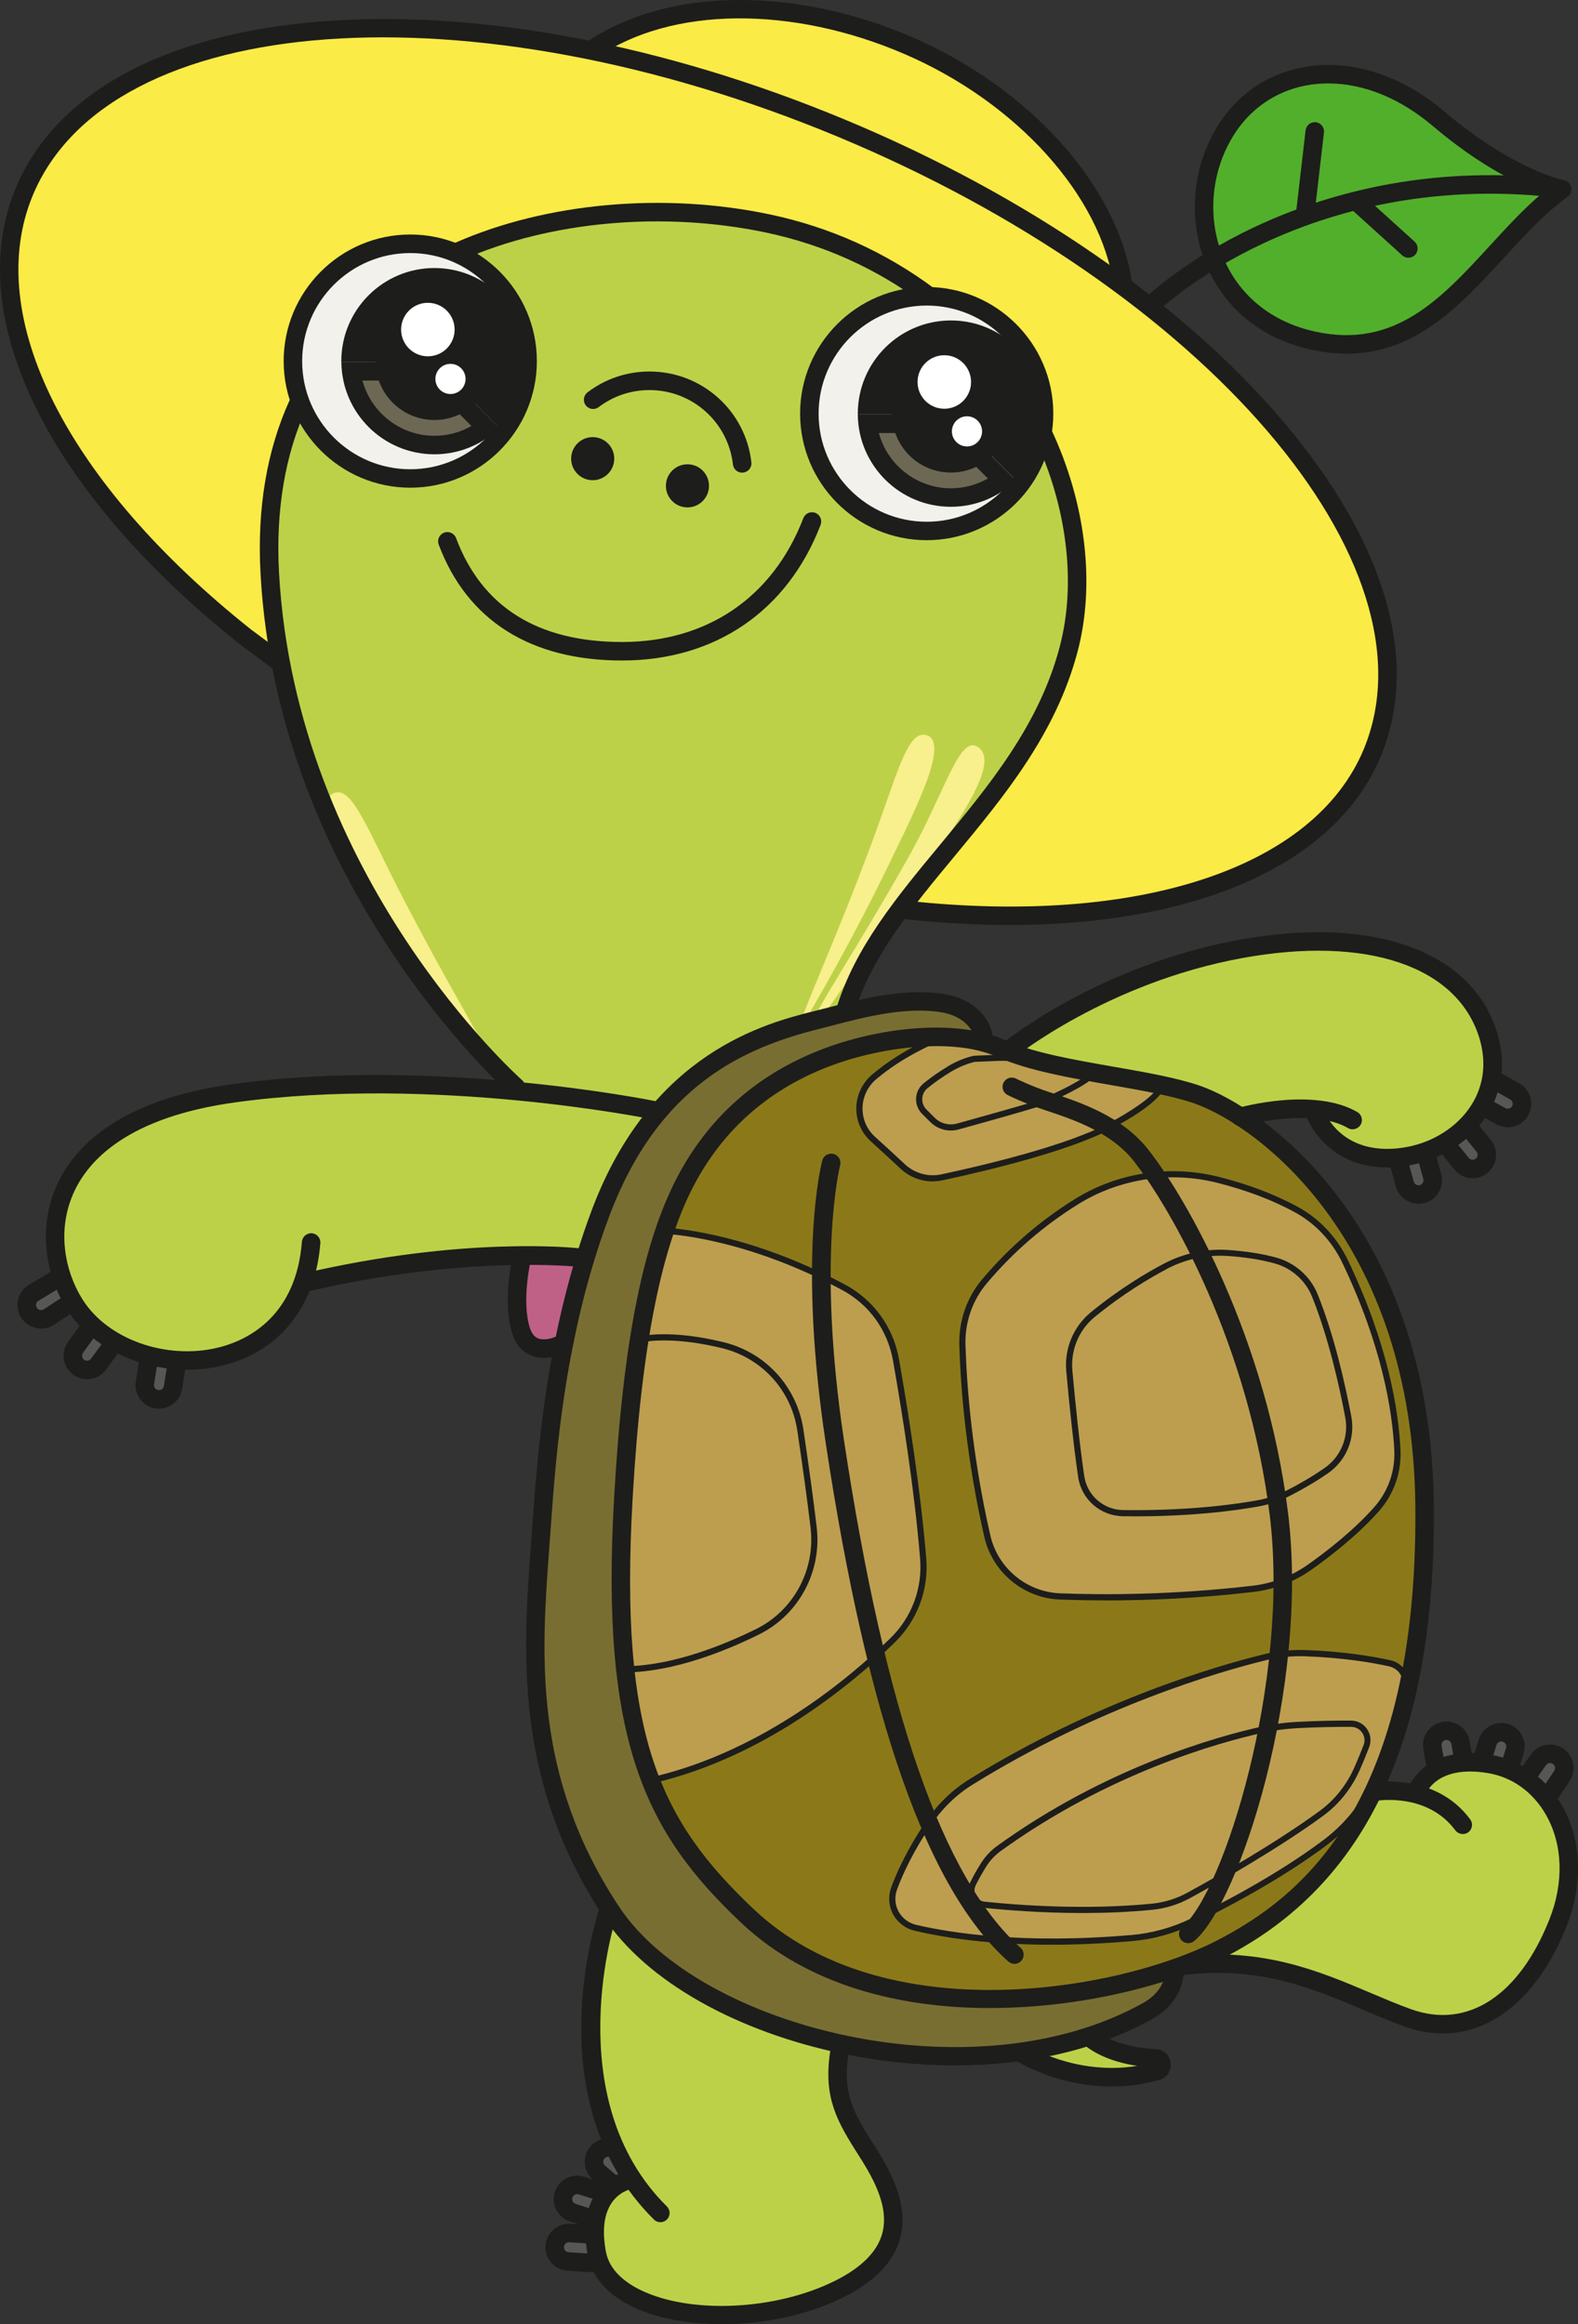 <?xml version="1.0" encoding="UTF-8"?>
<svg id="Layer_2" data-name="Layer 2" xmlns="http://www.w3.org/2000/svg" viewBox="0 0 263.63 388.3">
  <rect x="0" y="0" width="263.63" height="388.3" fill="#333333" stroke="none"/>
  <defs>
    <style>
      .cls-1 {
        fill: #f2f1eb;
      }

      .cls-2 {
        fill: #f8ef8d;
      }

      .cls-3 {
        fill: #fff;
      }

      .cls-4 {
        fill: #fbeb46;
      }

      .cls-5 {
        fill: #8b7919;
      }

      .cls-6 {
        fill: #bdd148;
      }

      .cls-7 {
        fill: #bf6087;
      }

      .cls-8 {
        fill: #bd9e4f;
      }

      .cls-9 {
        fill: #1d1d1b;
      }

      .cls-10 {
        fill: #52af2c;
      }

      .cls-11 {
        fill: #6d6854;
      }

      .cls-12 {
        fill: #575756;
      }

      .cls-13 {
        fill: #796e32;
      }
    </style>
  </defs>
  <g id="Layer_3" data-name="Layer 3">
    <g>
      <path class="cls-6" d="m85.51,181.88s-24.87-23.73-33.45-52.03-8.58-44.31-2.29-60.89c0,0,12.58,22.01,31.73,4.86,19.15-17.15-2.29-30.59-5.72-32.02,0,0,38.59-18.58,78.04,7.15,0,0-15.44,1.72-18.58,18.01-3.14,16.29,14.29,22.87,22.87,22.3,8.58-.57,16.87-15.44,16.87-15.44,0,0,10.29,24.58-.29,44.02-10.58,19.44-31.16,38.02-33.73,50.6,0,0-18.01,2-32.3,18.01l-23.16-4.57Z"/>
      <path class="cls-6" d="m109.48,185.78s-31.63-6.33-62.61-3.27c-30.98,3.05-34.69,10.91-37.31,22.25-2.62,11.34,6.54,20.07,16.14,21.82,9.6,1.75,22.47-1.96,25.52-12.22,0,0,18.76-7.2,46.25-4.36l12-24.22Z"/>
      <path class="cls-6" d="m169.47,175.75s15.49-15.49,46.47-18.54,33.38,16.8,33.16,22.03c-.22,5.24-8.73,14.83-16.36,14.18-7.64-.65-12.65-8.07-12.65-8.07l-12.22,2.18s.22-3.27-11.78-6.33c-12-3.05-26.62-5.45-26.62-5.45Z"/>
      <path class="cls-6" d="m101.63,320.39s5.67,8.73,16.58,14.18c10.91,5.45,21.38,6.98,21.38,6.98,0,0-1.31,9.82,4.14,16.58s10.25,18.76-4.58,25.09c-14.83,6.33-30.11,2.84-37.74-2.4-7.64-5.24,3.71-16.8,3.71-16.8,0,0-11.56-17.67-3.49-43.63Z"/>
      <path class="cls-6" d="m200.67,328.02s23.78-13.09,29.67-29.45l6.98,1.31s3.71-9.38,15.71-3.27c12,6.11,9.6,17.67,5.67,28.36-3.93,10.69-12,13.53-19.63,13.09-7.64-.44-17.67-9.6-38.4-10.04Z"/>
      <path class="cls-13" d="m93.35,235.57c4.8-19.7,5.11-33.76,15.32-49.12,10.21-15.36,29.02-16.99,36.45-18.38,7.43-1.39,14.4-1.16,17.41,1.39,3.02,2.55,1.86,3.95,1.86,3.95,0,0-10.91-3.72-23.92,2.55-13,6.27-25.54,11.15-31.58,39.01-6.04,27.86-10.45,67.33,5.8,92.41,16.25,25.08,39.47,26.7,53.4,26.47,13.93-.23,28.56-4.41,28.56-4.41,0,0,.46,6.97-19.04,12.07-19.5,5.11-58.51-.7-73.37-19.97-14.86-19.27-19.49-50.74-10.9-85.97Z"/>
      <path class="cls-5" d="m169.47,175.75s-10.78-3.89-22.19-.69c-11.41,3.19-26.7,4.34-35.14,29.9-8.44,25.56-8.9,60.02-7.99,74.17.91,14.15,10.73,46.55,47.7,54.31,36.97,7.76,61.84-12.09,72.11-24.65,10.27-12.55,16.89-45.64,12.32-72.34-4.56-26.7-18.03-41.31-29.44-49.06s-37.38-11.63-37.38-11.63Z"/>
      <path class="cls-8" d="m111.26,205.65s32.44,4.57,36.85,17.01c4.41,12.44,6.14,39.85,6.14,39.85,0,0,1.1,7.4-9.76,16.06-10.87,8.66-22.21,15.43-35.28,18.74,0,0-6.93-15.12-5.67-40.32,1.26-25.2,7.72-51.34,7.72-51.34Z"/>
      <path class="cls-8" d="m148.94,318.11c-.34-2.7,5.43-14.87,12.15-19.65,6.72-4.78,17.32-9.57,33.61-16.42,16.29-6.85,23.91-6.08,30.51-5.3,6.59.78,9.57,2.33,9.7,3.36.13,1.03-4.91,19.91-8.27,23.14-3.36,3.23-9.31,7.63-18.74,13.19-9.44,5.56-13.44,6.46-19.91,7.63-6.46,1.16-23.66-.26-27.92-.39-4.27-.13-10.6-1.42-11.12-5.56Z"/>
      <path class="cls-8" d="m161.09,174.1s-5.82-1.03-9.95,1.94-8.01,5.04-7.37,10.47c0,0-.13,1.55,3.88,5.04,4.01,3.49,4.14,5.69,10.73,4.91,6.59-.78,21.85-5.56,25.85-7.5,4.01-1.94,9.7-6.72,9.7-6.72,0,0-20.94-4.27-24.95-5.95-4.01-1.68-7.89-2.2-7.89-2.2Z"/>
      <path class="cls-8" d="m185.13,198.15c2.84-.9,10.73-2.71,16.81-1.42,6.08,1.29,12.93,4.01,18.49,8.27,5.56,4.27,10.21,20.55,10.21,20.55,0,0,3.23,13.19,2.84,17.45s-1.81,8.27-6.2,11.76c-4.4,3.49-10.86,9.18-13.83,10.08-2.97.9-29.21,2.59-34,2.2-4.78-.39-11.25-1.55-14.22-8.92-2.97-7.37-4.91-30.25-4.4-35.16.52-4.91,2.71-8.92,11.12-16.29,8.4-7.37,13.19-8.53,13.19-8.53Z"/>
      <path class="cls-6" d="m171.29,343.06s6.93,3.91,13.75,4.01c6.83.1,8.33-2.01,8.33-2.01l-11.74-4.72-10.34,2.71Z"/>
      <path class="cls-7" d="m87.28,209.95s-1.46,12.32.93,14.83,5.43-.13,5.43-.13l3.44-13.77-9.8-.93Z"/>
      <path class="cls-4" d="m46.37,110.09s-1.37-17.96-.82-28.52c.55-10.56,4.8-13.16,4.8-13.16,0,0-4.8-10.42,2.88-20.02s22.9-5.76,22.9-5.76c0,0,13.16-7.27,37.02-6.31s40.17,12.61,40.17,12.61c0,0,13.57,1.78,18.1,9.19,4.52,7.4,3.57,15.7,3.57,15.7,0,0,8.63,21.46,3.28,37.09-5.35,15.63-28.25,41-28.25,41,0,0,38.67,5.48,64.85-9.87,26.19-15.36,17.69-48.95-2.47-70.89-20.16-21.94-59.64-51.69-101.88-59.92C68.3,3,33.48.4,9.62,23.3c-23.86,22.9,8.78,70.34,36.75,86.79Z"/>
      <path class="cls-4" d="m99.98,7.67s19.74-12.89,46.76-2.88c27.01,10.01,36.61,27.83,40.86,42.23,0,0-47.03-30.85-87.62-39.35Z"/>
      <path class="cls-10" d="m203.77,44.41s-8.64-19.47,7.4-29.48c16.04-10.01,30.58,6.72,34.42,9.6,3.84,2.88,13.99,6.99,13.99,6.99,0,0-8.5,7.54-14.53,15.63s-13.44,11.65-25.91,9.87c-12.48-1.78-15.36-12.61-15.36-12.61Z"/>
      <circle class="cls-1" cx="68.51" cy="60.23" r="19.27" transform="translate(-17.98 31.23) rotate(-22.78)"/>
      <circle class="cls-1" cx="154.43" cy="69.06" r="19.27"/>
      <path class="cls-11" d="m59.48,62.44l5.22.2,3.31,4.12,6.32,1.3,4.42.3s2.21,2.11,2.61,2.91c.4.8.9,1.41.9,1.41,0,0-6.32,3.41-15.36-.2-9.03-3.61-7.43-10.04-7.43-10.04Z"/>
      <path class="cls-11" d="m145.3,71.27l5.22.2,3.31,4.12,6.32,1.3,4.42.3s2.21,2.11,2.61,2.91c.4.8.9,1.41.9,1.41,0,0-6.32,3.41-15.36-.2-9.03-3.61-7.43-10.04-7.43-10.04Z"/>
      <polygon class="cls-12" points="10.11 213.95 4.74 217.51 5.14 219.79 7.56 220.66 12.26 217.98 10.11 213.95"/>
      <polygon class="cls-12" points="15.42 222.21 12.46 226.71 13.13 227.91 15.01 228.52 16.69 227.31 18.64 224.42 15.42 222.21"/>
      <polygon class="cls-12" points="24.82 226.77 24.35 232.48 25.89 234.16 28.24 233.82 29.18 231.94 29.58 227.58 24.82 226.77"/>
      <polygon class="cls-12" points="234.01 193.28 234.97 198.14 237.04 199.33 238.82 198.73 239.28 196.17 238.32 192.77 234.01 193.28"/>
      <path class="cls-12" d="m240.98,191.03l3.44,3.07s1.15.73,2.25.23,1.79-1.24,1.38-2.2c-.41-.96-2.8-3.76-2.8-3.76l-4.27,2.66Z"/>
      <path class="cls-12" d="m249.46,180.34l-1.1,3.99s3.81,3.07,4.77,2.34c.96-.73.87-3.26.87-3.26l-4.54-3.07Z"/>
      <path class="cls-12" d="m240.04,295.11s-1.03-4.56-.15-5.29c.87-.72,2.93-.61,3.19-.19.27.42,1.1,2.36,1.1,2.36l.19,2.02-4.34,1.1Z"/>
      <path class="cls-12" d="m248.21,294.12s.72-4.94,2.59-4.49c1.86.46,2.17,2.28,2.17,2.28,0,0-1.45,3.27-1.45,3.54s-3.31-1.33-3.31-1.33Z"/>
      <path class="cls-12" d="m254.87,296.9s2.97-4.87,4.72-3.54c1.75,1.33,1.41,3.19,1.41,3.19l-2.78,3.46-3.35-3.12Z"/>
      <path class="cls-12" d="m100.88,366.45s-4.28-2.25-5.29-1.35c-1.01.9-1.29,3.04-.96,3.32.34.28,3.66,1.63,3.66,1.63l1.24.17,1.35-3.77Z"/>
      <path class="cls-12" d="m99.47,375.01s-4.28-2.25-5.29-1.35c-1.01.9-1.29,3.04-.96,3.32s3.66,1.63,3.66,1.63l1.24.17,1.35-3.77Z"/>
      <path class="cls-12" d="m105.6,362.46s-3.83-3.49-4.84-2.59c-1.01.9-1.29,3.04-.96,3.32s3.66,1.63,3.66,1.63l1.24.17.9-2.53Z"/>
      <g>
        <path class="cls-2" d="m133.7,170.87c-.11.3.3.49.47.22,2.53-4.27,8.4-14.44,14.15-26.3,4.81-9.9,10.64-21.33,6.19-22.02-3.08-.48-4.73,7.07-9.26,19.11-5.59,14.89-9.17,22.45-11.55,28.98Z"/>
        <path class="cls-2" d="m135.93,170.18c-.09.16.7.61.81.46,2.6-3.36,9.28-13.1,17.11-24.38,6.19-8.91,13.2-18.67,9.66-21.37-3.2-2.44-5.54,7.34-11.75,18.35-7.98,14.13-12.54,20.8-15.83,26.93Z"/>
      </g>
      <path class="cls-2" d="m82.39,177.69c.14.28-.24.53-.44.28-3.02-3.93-10.06-13.33-17.19-24.42-5.95-9.26-13.11-19.9-8.77-21.12,3-.84,5.54,6.45,11.47,17.87,7.33,14.11,11.79,21.19,14.92,27.39Z"/>
      <g>
        <path class="cls-9" d="m68.54,81.48c-11.66,0-21.15-9.49-21.15-21.15s9.49-21.15,21.15-21.15,21.15,9.49,21.15,21.15-9.49,21.15-21.15,21.15Zm0-39.2c-9.96,0-18.06,8.1-18.06,18.06s8.1,18.06,18.06,18.06,18.06-8.1,18.06-18.06-8.1-18.06-18.06-18.06Z"/>
        <g>
          <circle class="cls-9" cx="72.58" cy="60.34" r="9.84" transform="translate(-2.88 117.03) rotate(-76.66)"/>
          <g>
            <path class="cls-9" d="m83.43,71.48c2.9-2.83,4.71-6.77,4.71-11.14,0-8.59-6.97-15.56-15.56-15.56s-15.56,6.97-15.56,15.56c0,.05,0,.1,0,.16h15.43l10.98,10.98Z"/>
            <path class="cls-9" d="m71.17,63.58l7.59,7.59c-1.87,1.07-3.98,1.64-6.18,1.64-5.73,0-10.6-3.92-12.03-9.23h10.63m1.28-3.09h-15.43c.08,8.52,7.01,15.41,15.55,15.41,4.23,0,8.05-1.69,10.86-4.42l-10.98-10.98h0Z"/>
          </g>
          <circle class="cls-3" cx="71.48" cy="55.06" r="4.47"/>
          <circle class="cls-3" cx="75.26" cy="63.31" r="2.52"/>
        </g>
        <path class="cls-9" d="m154.82,90.25c-11.66,0-21.15-9.49-21.15-21.15s9.49-21.15,21.15-21.15,21.15,9.49,21.15,21.15-9.49,21.15-21.15,21.15Zm0-39.2c-9.96,0-18.06,8.1-18.06,18.06s8.1,18.06,18.06,18.06,18.06-8.1,18.06-18.06-8.1-18.06-18.06-18.06Z"/>
        <g>
          <circle class="cls-9" cx="158.86" cy="69.1" r="9.84" transform="translate(-7.53 117.33) rotate(-39.67)"/>
          <g>
            <path class="cls-9" d="m169.72,80.24c2.9-2.83,4.71-6.77,4.71-11.14,0-8.59-6.97-15.56-15.56-15.56s-15.56,6.97-15.56,15.56c0,.05,0,.1,0,.16h15.43l10.98,10.98Z"/>
            <path class="cls-9" d="m157.45,72.35l7.59,7.59c-1.87,1.07-3.98,1.64-6.18,1.64-5.73,0-10.6-3.92-12.03-9.23h10.63m1.28-3.09h-15.43c.08,8.52,7.01,15.41,15.55,15.41,4.23,0,8.05-1.69,10.86-4.42l-10.98-10.98h0Z"/>
          </g>
          <circle class="cls-3" cx="157.76" cy="63.82" r="4.47"/>
          <circle class="cls-3" cx="161.55" cy="72.07" r="2.52"/>
        </g>
        <path class="cls-9" d="m123.98,78.97c-.77,0-1.44-.58-1.53-1.37-.81-7.09-6.81-12.43-13.95-12.43-3.09,0-6.03.99-8.48,2.85-.68.51-1.65.38-2.16-.3-.52-.68-.38-1.65.3-2.17,3-2.28,6.58-3.48,10.35-3.48,8.72,0,16.04,6.52,17.02,15.17.1.85-.51,1.61-1.36,1.71-.06,0-.12.01-.18.01Z"/>
        <path class="cls-9" d="m102.62,76.63c0,1.99-1.61,3.6-3.6,3.6s-3.6-1.61-3.6-3.6,1.61-3.6,3.6-3.6,3.6,1.61,3.6,3.6Z"/>
        <path class="cls-9" d="m118.45,81.17c0,1.99-1.61,3.6-3.6,3.6s-3.6-1.61-3.6-3.6,1.61-3.6,3.6-3.6,3.6,1.61,3.6,3.6Z"/>
        <path class="cls-9" d="m103.92,110.35c-15.29,0-25.88-6.7-30.63-19.37-.3-.8.11-1.69.91-1.99.8-.3,1.69.11,1.99.9,4.32,11.52,13.65,17.37,27.74,17.37s25.15-7.35,30.28-20.69c.31-.8,1.2-1.19,2-.89.8.31,1.19,1.2.89,2-5.54,14.41-17.63,22.67-33.17,22.67Z"/>
        <path class="cls-9" d="m141.25,170.37c-.15,0-.3-.02-.45-.07-.82-.25-1.27-1.11-1.03-1.93,3.09-10.1,10.01-18.46,17.34-27.31,8.1-9.78,16.48-19.89,19.93-32.99,2.8-10.61,1.25-23.38-4.23-35.04-.36-.77-.03-1.69.74-2.06.77-.36,1.69-.03,2.06.74,5.79,12.31,7.4,25.84,4.42,37.14-3.63,13.76-12.23,24.14-20.54,34.18-7.13,8.6-13.86,16.73-16.77,26.24-.2.67-.82,1.09-1.48,1.09Z"/>
        <path class="cls-9" d="m155.12,50.97c-.32,0-.64-.1-.92-.31-7.79-5.8-16.6-9.77-26.19-11.8-17.12-3.62-36.07-1.93-50.7,4.53-.78.35-1.69,0-2.04-.79-.34-.78,0-1.69.79-2.04,15.2-6.71,34.86-8.48,52.59-4.73,10.03,2.12,19.25,6.27,27.4,12.34.68.51.83,1.48.32,2.16-.3.41-.77.62-1.24.62Z"/>
        <path class="cls-9" d="m86.19,183.15c-.36,0-.72-.13-1.02-.38-.39-.34-38.82-34.49-41.65-87.03-.58-10.78,1.05-20.48,4.85-28.84.35-.78,1.27-1.12,2.05-.77.78.35,1.12,1.27.77,2.05-3.59,7.9-5.13,17.11-4.58,27.39,2.76,51.2,40.22,84.54,40.59,84.87.64.56.71,1.54.15,2.18-.31.35-.73.53-1.16.53Z"/>
        <path class="cls-9" d="m168.67,154.54c-5.56,0-11.38-.32-17.42-.97-.85-.09-1.46-.85-1.37-1.7.09-.85.85-1.47,1.7-1.37,38.79,4.19,68-5.5,76.24-25.29,12.87-30.92-26.53-76.84-87.83-102.36C78.69-2.68,18.35,1.71,5.48,32.63c-8.41,20.19,5.59,48.01,36.52,72.59l5.58,4.14c.69.51.83,1.48.32,2.16-.51.69-1.48.83-2.16.32l-5.62-4.17C8.01,82.16-6.34,52.97,2.62,31.45,9.25,15.52,27.44,5.62,53.84,3.57c26.03-2.02,57.05,3.81,87.34,16.42,30.3,12.61,56.29,30.52,73.19,50.42,17.14,20.18,22.93,40.06,16.3,55.98-7.47,17.93-30.56,28.15-62,28.15Z"/>
        <path class="cls-9" d="m187.61,49.15c-.76,0-1.42-.56-1.53-1.33-2.12-15.08-16.15-30.65-34.89-38.76-18.9-8.17-39.08-7.97-51.4.52-.7.48-1.67.31-2.15-.4-.48-.7-.31-1.66.4-2.15,13.18-9.07,34.53-9.39,54.38-.81,19.7,8.51,34.46,25.06,36.73,41.16.12.84-.47,1.63-1.31,1.75-.07.01-.15.02-.22.02Z"/>
        <path class="cls-9" d="m192.66,52.19c-.4,0-.8-.15-1.11-.46-.6-.61-.58-1.59.02-2.18.25-.24,25.26-24.19,67.88-19.73.85.09,1.46.85,1.38,1.7-.09.85-.85,1.45-1.7,1.38-41.11-4.3-65.16,18.64-65.39,18.87-.3.29-.69.44-1.08.44Z"/>
        <path class="cls-9" d="m225,59.09c-1.87,0-3.84-.21-5.94-.67-8.37-1.83-14.64-6.98-17.66-14.49-3.08-7.67-2.13-16.71,2.5-23.61,3.43-5.11,8.68-8.39,14.78-9.24,7.6-1.07,15.66,1.65,22.71,7.62,11.47,9.73,19.8,11.38,19.88,11.4.61.11,1.09.58,1.23,1.18.13.6-.1,1.23-.6,1.59-3.77,2.71-7.1,6.35-10.63,10.19-7.25,7.9-14.71,16.03-26.26,16.03Zm-3.07-45.15c-.95,0-1.89.06-2.83.19-5.22.73-9.71,3.53-12.64,7.91-4.06,6.06-4.9,14-2.2,20.73,2.63,6.53,8.12,11.02,15.46,12.63,13.35,2.93,21.07-5.51,29.26-14.43,2.77-3.02,5.62-6.12,8.69-8.72-3.62-1.3-10.21-4.34-18.29-11.19-5.48-4.65-11.58-7.12-17.46-7.12Z"/>
        <path class="cls-9" d="m235.3,43.06c-.37,0-.74-.13-1.04-.4l-8.35-7.56c-.63-.57-.68-1.55-.11-2.18.57-.63,1.55-.68,2.18-.11l8.35,7.56c.63.57.68,1.55.11,2.18-.3.34-.72.51-1.15.51Z"/>
        <path class="cls-9" d="m218.07,37.19c-.06,0-.12,0-.18-.01-.85-.1-1.45-.87-1.36-1.71l1.59-13.69c.1-.85.87-1.45,1.71-1.36.85.1,1.45.87,1.36,1.71l-1.59,13.69c-.09.79-.76,1.37-1.53,1.37Z"/>
        <path class="cls-9" d="m159.58,345.08c-5.97,0-12.13-.62-18.33-1.87-18.2-3.69-33.28-12.23-40.33-22.84-15.15-22.8-13.52-44.65-12.22-62.21l.23-3.14c.87-12.17,2.31-32.54,9.94-52.86,9.94-26.47,29.24-31.27,37.48-33.31.69-.17,1.42-.36,2.18-.56,5.36-1.39,12.7-3.3,19.32-2.19,5.78.97,8.18,5.18,7.98,7.72-.07.85-.81,1.51-1.66,1.42-.85-.07-1.49-.81-1.42-1.66.08-1.02-1.37-3.76-5.41-4.44-5.97-1.01-12.94.8-18.03,2.13-.77.2-1.51.39-2.21.57-12.84,3.19-27.07,9.41-35.33,31.4-7.47,19.9-8.9,39.99-9.76,51.99l-.23,3.15c-1.34,17.98-2.85,38.35,11.71,60.27,13.41,20.18,59.1,31.79,87.45,16.01,2.47-1.38,3.77-3.37,3.77-5.77,0-.85.69-1.55,1.54-1.55h0c.85,0,1.54.69,1.54,1.54,0,3.54-1.9,6.55-5.36,8.48-9.13,5.08-20.58,7.71-32.87,7.71Z"/>
        <path class="cls-9" d="m165.42,335.49c-14.92,0-30.44-3.69-41.63-14.28-15.9-15.03-23.54-30.15-21.19-71.04,1.52-26.52,4.92-43.28,11-54.35,5.29-9.62,13.3-16.53,23.83-20.55l.55,1.44-.55-1.44c9.09-3.47,22.06-5.27,30.57-1.46,4.59,2.06,11.46,3.26,18.11,4.42,5.37.94,10.44,1.83,14.28,3.14,10.77,3.68,38.81,23.52,39.16,70.5.29,38.35-11.15,62.93-34.98,75.15-8.62,4.42-23.55,8.46-39.14,8.46Zm-9-160.71c-6.15,0-12.81,1.44-17.89,3.38-9.82,3.75-17.3,10.2-22.22,19.16-5.77,10.5-9.15,27.35-10.62,53.03-2.29,39.92,4.7,53.93,20.23,68.62,21.77,20.58,61.05,13.62,77.24,5.31,14.47-7.42,33.67-23,33.3-72.38-.34-45.19-26.87-64.12-37.07-67.6-3.61-1.23-8.56-2.1-13.81-3.02-6.83-1.2-13.9-2.43-18.84-4.65-2.92-1.31-6.52-1.86-10.32-1.86Z"/>
        <path class="cls-9" d="m198.51,324.65c-.45,0-.89-.19-1.19-.56-.54-.66-.45-1.63.21-2.17,6.9-5.7,18.01-41.12,14.6-68.75-3.51-28.42-16.4-51.15-22.72-59.19-3.82-4.87-10.24-6.99-14.93-8.54-3.46-1.14-6.03-2.44-6.14-2.49-.76-.38-1.07-1.31-.68-2.07.38-.76,1.31-1.07,2.07-.68.02.01,2.49,1.25,5.65,2.29,5.13,1.69,12.06,3.98,16.46,9.58,6.51,8.28,19.76,31.63,23.35,60.72,3.59,29.07-8.17,65.3-15.69,71.51-.29.24-.64.35-.98.35Z"/>
        <path class="cls-9" d="m169.48,328.1c-.37,0-.73-.13-1.03-.39-13.52-12.05-23.49-40.34-30.48-86.49-4.73-31.2-.77-46.69-.6-47.33.22-.82,1.06-1.31,1.89-1.1.82.22,1.32,1.06,1.1,1.89-.04.15-3.95,15.6.66,46.08,6.88,45.41,16.53,73.1,29.48,84.65.64.57.69,1.54.13,2.18-.31.34-.73.52-1.15.52Z"/>
        <path class="cls-9" d="m31.32,228.84c-7.76,0-15.47-3.47-19.58-9.25-3.32-4.68-5.93-13.07-2.36-21.32,2.76-6.36,10.13-14.5,29.61-17.16,33.63-4.59,70,2.76,70.36,2.83.84.17,1.37.99,1.2,1.82-.17.83-.99,1.38-1.82,1.2-.36-.07-36.24-7.32-69.32-2.8-18.06,2.47-24.76,9.7-27.2,15.33-3.06,7.07-.81,14.28,2.04,18.3,4.56,6.43,14.36,9.52,22.79,7.2,4.59-1.27,12.43-5.23,13.4-17.53.07-.85.82-1.48,1.66-1.42.85.07,1.49.81,1.42,1.66-.82,10.36-6.53,17.75-15.66,20.27-2.13.59-4.34.87-6.55.87Z"/>
        <path class="cls-9" d="m50.94,215.83c-.7,0-1.34-.48-1.5-1.19-.19-.83.32-1.66,1.15-1.86,26.79-6.28,45.44-4.31,46.23-4.22.85.09,1.46.86,1.36,1.71-.09.85-.86,1.45-1.71,1.37-.19-.02-18.95-1.99-45.18,4.16-.12.03-.24.04-.35.04Z"/>
        <path class="cls-9" d="m110.34,371.27c-.39,0-.79-.15-1.09-.45-19.69-19.48-9.62-50.42-9.18-51.72.27-.81,1.15-1.24,1.95-.97.81.27,1.25,1.15.97,1.96-.1.3-9.89,30.43,8.42,48.54.61.6.61,1.58.01,2.18-.3.31-.7.46-1.1.46Z"/>
        <path class="cls-9" d="m120.53,388.3c-5.64,0-10.99-.99-15.07-3.02-4.11-2.04-6.62-4.99-7.28-8.52-.82-4.42-.31-7.97,1.52-10.57,2.09-2.97,5.15-3.49,5.28-3.52.84-.13,1.64.44,1.77,1.28.14.84-.43,1.63-1.26,1.77-.1.02-1.98.39-3.29,2.3-1.3,1.89-1.63,4.64-.97,8.18.59,3.2,3.38,5.2,5.62,6.32,8.35,4.16,22.71,3.51,32.69-1.48,4.36-2.18,7-4.82,7.84-7.84,1.34-4.81-1.97-10.02-4.16-13.47l-.4-.63c-3.38-5.38-5.48-9.51-3.89-17.69.16-.84.97-1.38,1.81-1.22.84.16,1.38.97,1.22,1.81-1.33,6.84.11,10.11,3.47,15.46l.4.62c2.33,3.67,6.23,9.82,4.53,15.95-1.08,3.9-4.25,7.18-9.43,9.77-5.95,2.98-13.39,4.51-20.38,4.51Z"/>
        <path class="cls-9" d="m244.37,306.41c-.47,0-.94-.22-1.24-.62-4.67-6.29-12.89-4.98-13.23-4.92-.84.14-1.64-.42-1.78-1.26-.14-.84.42-1.64,1.26-1.78.42-.08,10.42-1.71,16.24,6.13.51.68.37,1.65-.32,2.16-.28.21-.6.3-.92.3Z"/>
        <path class="cls-9" d="m185.7,348.6c-9.14,0-15.69-4.16-16.04-4.38-.72-.46-.92-1.42-.46-2.14.46-.72,1.42-.92,2.13-.46h0c.09.06,8.28,5.22,18.67,3.53-3.69-.56-6.67-1.73-8.87-3.5-.66-.54-.77-1.51-.24-2.17.54-.66,1.51-.77,2.17-.24,2.81,2.26,7.04,2.95,10.09,3.13,1.3.08,2.3,1.03,2.44,2.32.14,1.3-.65,2.46-1.91,2.81-2.81.79-5.5,1.1-7.99,1.1Z"/>
        <path class="cls-9" d="m241.02,339.73c-2.08,0-4.22-.38-6.38-1.16-2.32-.84-4.57-1.79-6.94-2.8-8.46-3.59-17.2-7.29-29.78-5.83-.85.11-1.61-.51-1.71-1.36-.1-.85.51-1.61,1.36-1.71,13.39-1.56,22.93,2.49,31.34,6.06,2.34.99,4.54,1.93,6.79,2.74,9.43,3.41,18.09-2.2,23.16-15.01,2.44-6.15,2.23-12.5-.56-17.42-2.19-3.85-5.66-6.35-9.79-7.02-8.67-1.41-10.38,3.58-10.45,3.8-.26.8-1.12,1.26-1.93,1.01-.81-.25-1.27-1.09-1.03-1.9.02-.08,2.44-7.82,13.91-5.96,4.99.81,9.36,3.92,11.98,8.54,3.26,5.73,3.52,13.05.74,20.08-4.56,11.52-12.17,17.94-20.7,17.94Z"/>
        <path class="cls-9" d="m231.72,195.04c-10.3,0-13.41-8.35-13.44-8.44-.29-.8.13-1.69.94-1.98.8-.28,1.68.13,1.97.93.12.33,2.98,7.68,13.15,6.2,4.79-.7,9.07-3.35,11.46-7.1,2.1-3.3,2.57-7.16,1.37-11.16-3.63-12.06-18.79-17.21-39.55-13.44-22.61,4.11-38.12,16.6-38.28,16.73-.66.54-1.63.44-2.17-.22-.54-.66-.44-1.63.22-2.17.65-.53,16.25-13.12,39.68-17.38,22.44-4.08,38.94,1.89,43.07,15.59,1.47,4.89.87,9.63-1.72,13.71-2.86,4.5-7.95,7.67-13.62,8.5-1.09.16-2.11.23-3.06.23Z"/>
        <path class="cls-9" d="m225.98,188.68c-.26,0-.53-.07-.77-.21-6.13-3.54-17.44-.41-17.55-.38-.82.23-1.67-.25-1.91-1.07-.23-.82.24-1.67,1.07-1.91.51-.15,12.68-3.52,19.94.68.74.43.99,1.37.56,2.11-.29.49-.81.77-1.34.77Z"/>
        <path class="cls-9" d="m6.85,221.95c-1.33,0-2.56-.67-3.29-1.78-.57-.88-.77-1.92-.55-2.95.22-1.03.82-1.91,1.7-2.48l4.49-2.7,1.59,2.65-4.44,2.68c-.14.09-.27.28-.31.5-.05.22,0,.44.12.63.24.38.78.49,1.15.25l3.54-2.31,1.69,2.59-3.54,2.31c-.64.42-1.38.64-2.14.64Z"/>
        <path class="cls-9" d="m14.54,230.42c-.83,0-1.63-.26-2.3-.75-1.75-1.27-2.14-3.73-.87-5.48l2.46-3.39,2.5,1.82-2.46,3.39c-.27.37-.19.9.18,1.17.18.13.37.16.49.16.27,0,.52-.13.68-.34l2.46-3.39,2.5,1.82-2.46,3.39c-.74,1.01-1.92,1.62-3.18,1.62Z"/>
        <path class="cls-9" d="m26.56,235.35c-.2,0-.4-.01-.6-.05-1.03-.16-1.94-.71-2.56-1.56-.62-.85-.87-1.88-.71-2.92l.62-4,3.05.47-.62,4c-.03.22.02.44.15.62.13.18.33.3.55.33.5.07.88-.25.95-.7l.62-4,3.05.47-.62,4c-.3,1.93-1.93,3.33-3.88,3.33Z"/>
        <path class="cls-9" d="m236.98,201.11c-1.76,0-3.32-1.19-3.78-2.89l-1.07-3.9,2.98-.81,1.07,3.9c.12.43.58.71,1.02.59.44-.12.71-.58.59-1.02l-1.07-3.9,2.98-.81,1.07,3.9c.57,2.09-.67,4.25-2.75,4.82-.34.09-.69.14-1.03.14Z"/>
        <path class="cls-9" d="m246.03,196.85c-1.19,0-2.3-.53-3.05-1.45l-2.31-2.84,2.4-1.95,2.31,2.84c.16.2.4.31.65.31.13,0,.33-.03.52-.19.36-.29.41-.82.12-1.17l-2.31-2.84,2.4-1.95,2.31,2.84c1.36,1.68,1.11,4.15-.57,5.52-.7.57-1.58.88-2.47.88Z"/>
        <path class="cls-9" d="m251.89,188.32c-.66,0-1.32-.17-1.9-.49l-3.2-1.77,1.5-2.7,3.2,1.77c.4.22.92.06,1.13-.32.11-.19.13-.42.07-.63-.06-.21-.2-.39-.4-.5l-3.2-1.78,1.5-2.7,3.2,1.78c1.89,1.05,2.58,3.44,1.53,5.34-.69,1.25-2.01,2.02-3.43,2.02Z"/>
        <path class="cls-9" d="m99.99,379.69c-.05,0-1.28-.06-1.34-.07l-3.85-.25c-2.16-.14-3.8-2.01-3.66-4.17.14-2.15,1.98-3.81,4.17-3.66l3.84.25-.2,3.08-3.84-.25c-.45-.04-.86.32-.89.78-.03.46.32.86.78.89l3.84.25s1.06.06,1.19.06l-.04,3.09Z"/>
        <path class="cls-9" d="m99.89,372.45c-.41,0-.81-.06-1.2-.19l-3.47-1.12c-1-.32-1.81-1.01-2.29-1.94-.48-.93-.57-2-.24-2.99.66-2.06,2.87-3.19,4.93-2.53l3.91,1.22-.92,2.95-3.92-1.23c-.45-.14-.92.1-1.06.54-.07.21-.05.44.05.64.1.2.27.34.49.41l3.47,1.11c.08.03.17.04.26.04v3.09Z"/>
        <path class="cls-9" d="m102.88,367.16c-.38-.16-.72-.37-1.04-.64l-2.77-2.36c-1.65-1.41-1.84-3.89-.44-5.53,1.4-1.64,3.88-1.84,5.53-.44l-2,2.35c-.35-.3-.88-.26-1.18.09-.3.35-.26.88.09,1.18l2.77,2.36c.07.06.14.1.22.13l-1.18,2.85Z"/>
        <path class="cls-9" d="m238.3,295.14l-.51-2.91c-.38-2.13,1.05-4.17,3.18-4.55,2.13-.37,4.17,1.05,4.55,3.18l.51,2.91-3.04.54-.51-2.92c-.08-.45-.52-.76-.97-.68-.45.08-.75.51-.67.97l.51,2.91-3.04.54Z"/>
        <path class="cls-9" d="m253.62,295.97l-2.95-.93.94-3c.14-.44-.11-.91-.55-1.05-.44-.13-.91.11-1.05.55l-.94,3-2.95-.93.94-3c.65-2.06,2.86-3.22,4.92-2.57,2.07.65,3.22,2.86,2.57,4.92l-.94,3Z"/>
        <path class="cls-9" d="m259.6,301.49l-2.57-1.72,2.6-3.88c.28-.4.19-.92-.19-1.18-.18-.13-.41-.18-.62-.14-.22.04-.41.16-.54.34l-1.97,2.83-2.53-1.77,1.97-2.83c.6-.86,1.5-1.43,2.53-1.62,1.03-.19,2.07.04,2.93.64.86.6,1.43,1.5,1.62,2.53.18,1.03-.04,2.07-.64,2.93l-2.58,3.85Z"/>
        <path class="cls-9" d="m175.67,324.91c-10.36,0-17.91-1.17-22.88-2.34-1.54-.36-2.84-1.36-3.59-2.75-.74-1.38-.85-3.02-.31-4.49,1.68-4.52,4.12-8.54,5.87-11.12,1.94-2.86,4.38-5.21,7.24-6.98,21.11-13.08,41.33-18.92,49.05-20.82,2.31-.57,4.69-.81,7.08-.73,6.37.23,11.2,1.05,14.12,1.69,1.1.24,2.03.9,2.61,1.86.58.95.73,2.07.43,3.15-1.07,3.9-2.77,9.03-4.01,12.66-1.8,5.28-5.11,9.84-9.57,13.19-7.8,5.86-17.33,10.8-22.31,13.23-3.24,1.57-6.68,2.53-10.22,2.84-4.94.43-9.44.61-13.51.61Zm41.53-48.21c-1.99,0-3.97.24-5.9.72h0c-7.67,1.89-27.76,7.7-48.75,20.7-2.74,1.69-5.07,3.94-6.93,6.68-1.72,2.53-4.12,6.47-5.76,10.9-.44,1.19-.35,2.52.25,3.64.61,1.13,1.67,1.94,2.92,2.24,5.6,1.32,17.74,3.29,36.06,1.7,3.41-.3,6.73-1.22,9.86-2.74,4.95-2.41,14.42-7.31,22.15-13.12,4.29-3.22,7.48-7.62,9.21-12.7,1.23-3.61,2.93-8.73,3.99-12.6.22-.8.1-1.63-.32-2.34-.43-.72-1.12-1.21-1.94-1.39-2.88-.63-7.64-1.44-13.94-1.67-.3-.01-.6-.02-.89-.02Zm-6.02.22h0,0Z"/>
        <path class="cls-9" d="m180.86,319.61c-6.78,0-12.78-.48-16.47-.87-.96-.1-1.78-.64-2.25-1.49-.47-.84-.49-1.85-.07-2.72.48-.98,1.07-2.04,1.76-3.15.73-1.17,1.65-2.17,2.74-2.96,18.23-13.19,36.85-18.31,44.01-19.91h0c2.03-.45,4.16-.74,6.32-.84,2.97-.15,5.94-.23,8.81-.21,1.08,0,2.08.54,2.68,1.42.61.89.74,2.02.35,3.03-.42,1.09-.93,2.33-1.51,3.67-1.37,3.15-3.51,5.84-6.2,7.81-7.48,5.45-17.09,10.92-22.16,13.7-1.99,1.09-4.13,1.76-6.34,1.98-3.96.39-7.94.54-11.68.54Zm29.95-30.08c-7.1,1.58-25.56,6.66-43.63,19.73-.98.71-1.82,1.61-2.47,2.67-.67,1.08-1.25,2.11-1.71,3.06-.28.57-.26,1.22.05,1.77.3.55.83.9,1.45.96,5.7.59,16.9,1.42,27.95.33,2.08-.21,4.08-.83,5.95-1.85,5.04-2.76,14.62-8.21,22.05-13.63,2.54-1.85,4.57-4.41,5.86-7.38.58-1.33,1.08-2.55,1.5-3.63.27-.7.18-1.46-.24-2.08-.42-.61-1.09-.97-1.84-.97-2.86-.02-5.81.06-8.76.2-2.1.11-4.17.38-6.15.82h0Z"/>
        <path class="cls-9" d="m184.72,267.38c-2.88,0-5.44-.06-7.63-.14-6.1-.23-11.31-4.56-12.66-10.52-3.02-13.25-3.93-24.65-4.16-31.88-.13-4.07,1.22-8.01,3.79-11.07,4.46-5.3,9.7-9.84,15.58-13.48h0c7.1-4.4,15.86-5.73,24.02-3.66,4.9,1.24,9.3,2.91,13.06,4.95,3.7,2,6.63,5.12,8.49,9,6.66,13.97,8.44,24.92,8.76,31.65.18,3.79-1.1,7.43-3.62,10.27-3.57,4.02-8.13,7.55-11.33,9.81-2.82,1.98-6.15,3.25-9.64,3.66-9.4,1.1-17.9,1.42-24.66,1.42Zm-4.54-66.22c-5.78,3.58-10.94,8.04-15.33,13.26-2.42,2.87-3.68,6.56-3.55,10.38.23,7.18,1.14,18.51,4.14,31.68,1.25,5.51,6.06,9.51,11.7,9.72,7.3.28,18.8.28,32.13-1.27,3.31-.39,6.48-1.59,9.16-3.47,3.15-2.22,7.65-5.7,11.15-9.65,2.33-2.63,3.53-6.02,3.36-9.54-.32-6.63-2.07-17.44-8.66-31.25-1.76-3.69-4.54-6.64-8.05-8.54-3.69-2-8.01-3.64-12.83-4.86-7.89-2-16.36-.71-23.22,3.54h0Z"/>
        <path class="cls-9" d="m189.61,253.33c-.69,0-1.36,0-1.98-.01-3.8-.05-6.96-2.82-7.51-6.57-.82-5.58-1.53-12.67-1.98-17.63-.35-3.8,1.19-7.5,4.12-9.89,4.8-3.93,9.29-6.59,12.21-8.12h0c3.3-1.74,7.01-2.52,10.73-2.27,3.02.21,5.72.63,8.02,1.27,3.14.86,5.73,3.17,6.93,6.17,2.75,6.83,4.56,14.86,5.61,20.39.68,3.61-.82,7.3-3.82,9.41-2.32,1.63-4.79,2.98-6.44,3.83-1.72.88-3.56,1.49-5.48,1.82-7.52,1.3-14.96,1.61-20.4,1.61Zm5.33-41.32c-2.88,1.52-7.31,4.14-12.04,8.01-2.66,2.17-4.06,5.54-3.74,9,.45,4.95,1.16,12.02,1.98,17.58.48,3.25,3.22,5.65,6.51,5.69,5.49.08,13.79-.13,22.2-1.59,1.81-.31,3.55-.89,5.18-1.72,1.63-.83,4.05-2.16,6.32-3.76,2.67-1.88,4.01-5.17,3.4-8.38-1.03-5.49-2.84-13.45-5.55-20.2-1.09-2.7-3.42-4.78-6.25-5.56-2.24-.62-4.87-1.04-7.82-1.24-3.53-.24-7.05.51-10.18,2.15h0Z"/>
        <path class="cls-9" d="m155.83,197.38c-1.99,0-3.92-.75-5.4-2.14-1.54-1.45-3.21-2.98-4.94-4.55-1.58-1.42-2.47-3.46-2.43-5.58.03-2.15,1-4.19,2.65-5.59,4.62-3.92,9.8-6.05,10.02-6.14,2.08-1.14,10.01,1,10.95,1.26l27.28,6.77c.15.04.28.14.34.28.07.14.06.31,0,.45-1.34,2.68-8.35,6.3-8.65,6.45-7.12,3.76-20.7,7-28.16,8.6-.55.12-1.1.17-1.65.18Zm1.78-23.29c-.64,0-1.15.07-1.44.23-.1.05-5.3,2.18-9.79,5.99-1.42,1.21-2.26,2.96-2.28,4.82-.03,1.83.74,3.58,2.09,4.8,1.74,1.57,3.41,3.11,4.96,4.56,1.64,1.54,3.93,2.18,6.12,1.71,7.41-1.58,20.88-4.8,27.9-8.51,1.78-.91,6.3-3.5,7.84-5.44l-26.59-6.6s0,0-.01,0c-2.53-.7-6.52-1.56-8.79-1.56Z"/>
        <path class="cls-9" d="m158.85,188.88c-1.27,0-2.52-.5-3.44-1.43l-1.36-1.36c-.69-.69-1.06-1.65-1-2.62.05-.97.51-1.87,1.26-2.48,1.21-.98,2.58-1.94,4.07-2.84h0c1.34-.82,2.79-1.41,4.31-1.76l3.91-.17c2.06-.08,4.11.12,6.11.62l9.7,2.39c.19.05.33.19.38.38.04.19-.02.39-.17.51-2.41,2.04-8.49,4.56-8.74,4.66-3.21.99-9.23,2.68-13.73,3.92-.43.12-.86.18-1.29.18Zm.07-9.85c-1.45.88-2.78,1.81-3.96,2.77-.53.43-.85,1.05-.88,1.73-.04.68.22,1.36.7,1.84l1.36,1.36c.97.97,2.4,1.35,3.73.99,4.49-1.25,10.51-2.93,13.66-3.9.01,0,4.91-2.03,7.58-3.85l-8.64-2.13c-1.9-.47-3.86-.67-5.82-.59l-3.82.16c-1.32.32-2.66.87-3.91,1.62h0Z"/>
        <path class="cls-9" d="m109.3,297.87c-.2,0-.39-.12-.47-.3-.13-.3-13.23-30.6,1.25-92.09.05-.23.26-.4.5-.4h0c.13,0,13.43.31,30.65,9.57,4.76,2.56,8.03,7.11,8.97,12.48,1.56,8.87,3.61,21.84,4.54,33.23.43,5.26-1.49,10.38-5.27,14.06-7.03,6.86-21.59,19.03-40.06,23.43-.04.01-.08.01-.12.01Zm1.69-91.75c-13.36,57.07-2.84,86.91-1.38,90.63,18.03-4.42,32.25-16.33,39.15-23.06,3.55-3.47,5.36-8.29,4.96-13.24-.92-11.36-2.97-24.29-4.53-33.13-.89-5.06-3.97-9.35-8.44-11.76-15.29-8.23-27.41-9.3-29.76-9.43Z"/>
        <path class="cls-9" d="m104.68,279.41c-.24,0-.45-.17-.5-.41-.12-.56-2.78-14.14,2.3-55.28.03-.21.18-.38.38-.43.2-.05,4.95-1.26,14.02.95,7.04,1.72,12.27,7.45,13.34,14.6.92,6.17,1.67,11.65,2.22,16.3.89,7.45-3,14.67-9.67,17.95-5.7,2.81-14.15,6.19-22.08,6.32h0Zm2.77-55.2c-4.52,36.81-2.74,51.58-2.34,54.16,7.61-.25,15.7-3.49,21.2-6.2,6.28-3.1,9.94-9.89,9.11-16.91-.55-4.64-1.3-10.11-2.22-16.27-1.01-6.74-5.94-12.13-12.57-13.75-7.45-1.82-11.96-1.25-13.18-1.03Z"/>
        <path class="cls-9" d="m90.85,226.87c-.7,0-1.45-.11-2.17-.42-1.03-.43-2.4-1.42-3.12-3.72-1.67-5.34.05-12.69.13-13,.2-.83,1.03-1.33,1.86-1.14.83.2,1.34,1.03,1.14,1.86-.02.07-1.6,6.84-.18,11.36.29.94.74,1.52,1.35,1.78,1.1.47,2.68-.1,3.19-.36.76-.38,1.69-.08,2.07.68.39.76.09,1.68-.67,2.07-.23.12-1.78.88-3.61.88Z"/>
      </g>
    </g>
  </g>
</svg>